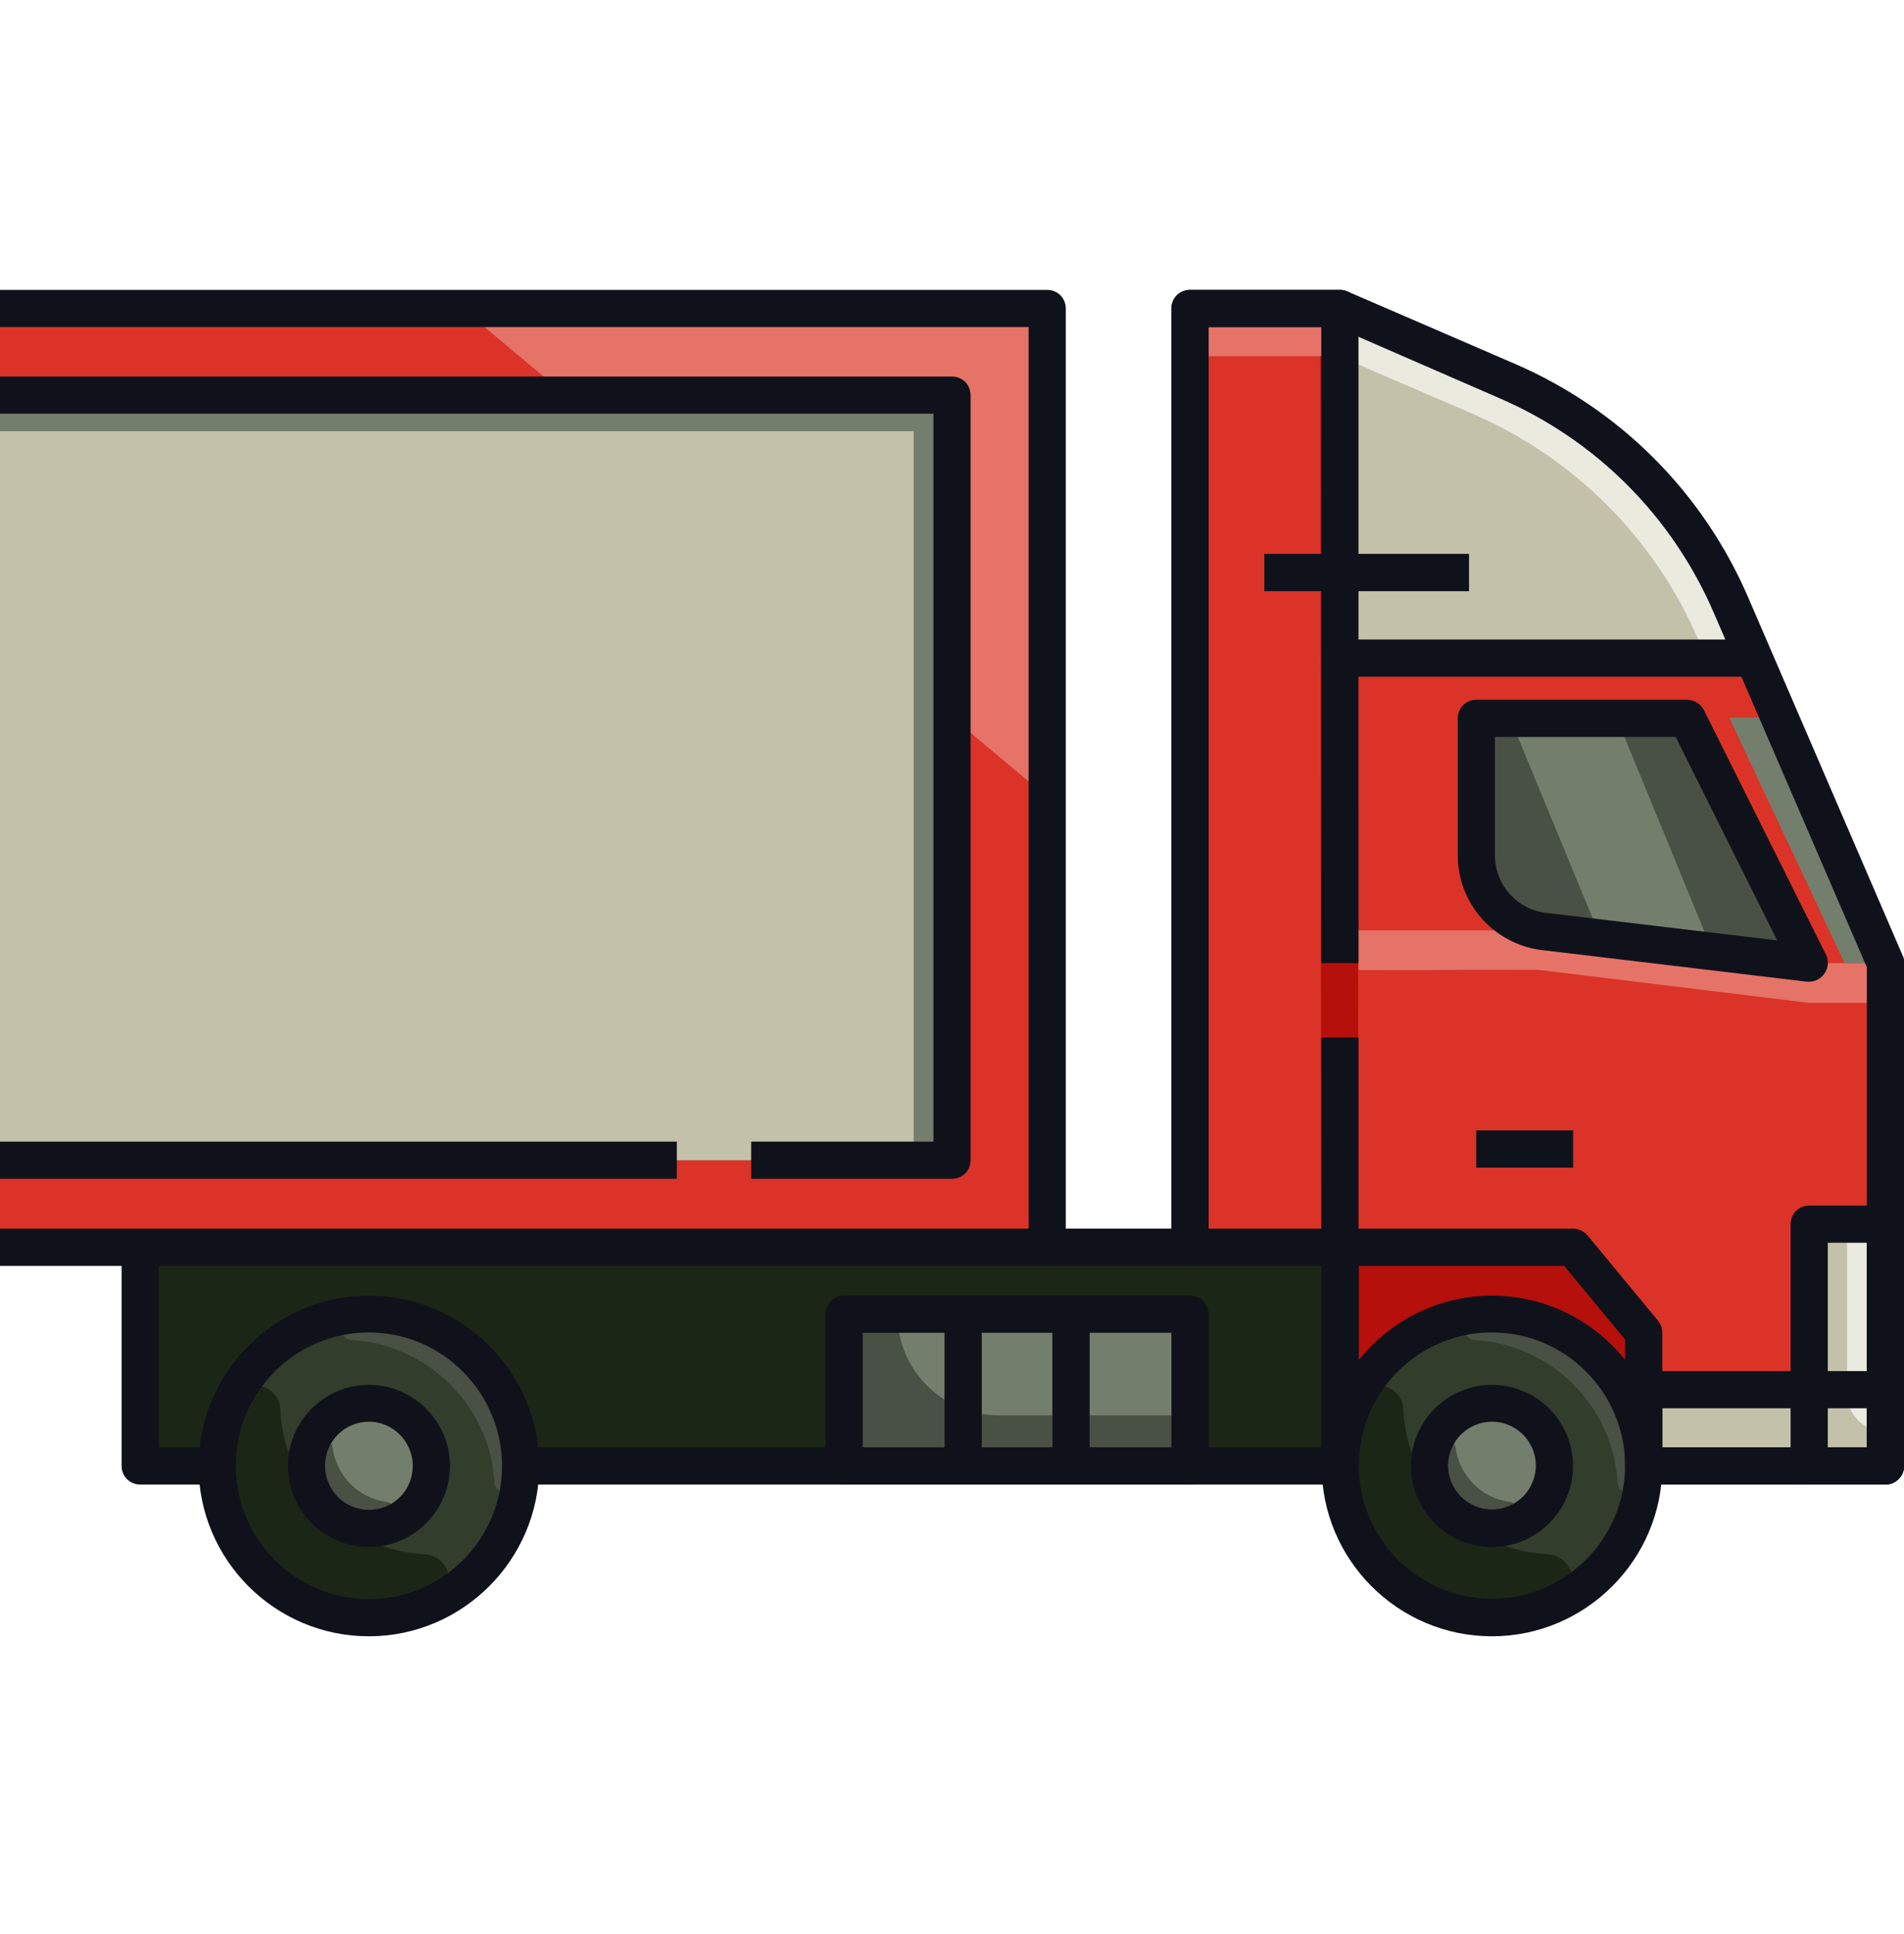 <svg width="64" height="65" viewBox="0 0 64 65" fill="none" xmlns="http://www.w3.org/2000/svg">
<g clip-path="url(#clip0_132_2276)">
<path d="M45.05 41.918H4.712V49.268H45.05V41.918Z" fill="#1C2617"/>
<path d="M55.25 41.918H45.038V49.268H55.25V41.918Z" fill="#B5100B"/>
<path d="M50.675 12.805L45.038 10.368H40V41.918H52.875L55.25 44.793V49.268H63.375V32.368L58.175 20.318C56.725 16.955 54.038 14.268 50.675 12.805Z" fill="#DB3328"/>
<path d="M58.175 20.33C56.725 16.955 54.038 14.268 50.663 12.818L45.038 10.368H45V22.118H58.95L58.175 20.33Z" fill="#C4C1AB"/>
<path d="M45.663 41.893L45.625 10.605L45.05 10.368L44.375 10.343L44.413 41.868H45L45.663 41.893Z" fill="#B5100B"/>
<path d="M12.4 54.368C15.217 54.368 17.5 52.085 17.5 49.268C17.5 46.451 15.217 44.168 12.4 44.168C9.583 44.168 7.3 46.451 7.3 49.268C7.3 52.085 9.583 54.368 12.4 54.368Z" fill="#323D2C"/>
<path d="M12.4 51.368C13.56 51.368 14.5 50.428 14.5 49.268C14.5 48.108 13.56 47.168 12.4 47.168C11.24 47.168 10.3 48.108 10.3 49.268C10.3 50.428 11.24 51.368 12.4 51.368Z" fill="#747E6C"/>
<path d="M50.15 54.368C52.967 54.368 55.25 52.085 55.25 49.268C55.25 46.451 52.967 44.168 50.15 44.168C47.333 44.168 45.05 46.451 45.05 49.268C45.05 52.085 47.333 54.368 50.15 54.368Z" fill="#323D2C"/>
<path d="M50.15 51.368C51.31 51.368 52.25 50.428 52.25 49.268C52.25 48.108 51.31 47.168 50.15 47.168C48.99 47.168 48.05 48.108 48.05 49.268C48.05 50.428 48.99 51.368 50.15 51.368Z" fill="#747E6C"/>
<path d="M60.875 41.118V46.743H55.25V49.243H60.812H63.375V46.705V41.118H60.875Z" fill="#C4C1AB"/>
<path d="M56.712 24.155H49.625V28.743C49.625 30.055 50.6 31.143 51.9 31.305L60.812 32.368L56.712 24.155Z" fill="#485143"/>
<path d="M52.875 37.993H49.625V39.243H52.875V37.993Z" fill="#323D2C"/>
<path d="M35.2 10.368H0V41.918H35.2V10.368Z" fill="#DB3328"/>
<path d="M35.2 10.368H15.537L35.2 26.78V10.368Z" fill="#E67368"/>
<path d="M32 13.28H0V38.993H32V13.28Z" fill="#747E6C"/>
<path d="M30.712 14.493H0V38.993H30.712V14.493Z" fill="#C4C1AB"/>
<path d="M40 44.155H28.375V49.255H40V44.155Z" fill="#485143"/>
<path d="M40 44.155H30.163C30.163 46.043 31.688 47.568 33.575 47.568H40V44.155Z" fill="#747E6C"/>
<path d="M33 44.118H31.75V49.243H33V44.118Z" fill="#485143"/>
<path d="M36.625 44.118H35.375V49.243H36.625V44.118Z" fill="#485143"/>
<path d="M49.375 18.618H42.5V19.868H49.375V18.618Z" fill="#323D2C"/>
<path d="M12.8 44.18C12.475 44.155 12.15 44.155 11.838 44.193C11.312 44.255 11.338 45.018 11.863 45.043C11.887 45.043 11.912 45.043 11.938 45.043C14.412 45.243 16.425 47.243 16.613 49.718C16.613 49.743 16.613 49.768 16.613 49.793C16.65 50.318 17.413 50.343 17.462 49.818C17.5 49.505 17.5 49.18 17.475 48.855C17.288 46.38 15.287 44.368 12.8 44.18Z" fill="#485143"/>
<path d="M14.213 52.23C11.65 52.08 9.575 50.005 9.425 47.443C9.425 47.418 9.425 47.405 9.425 47.38C9.387 46.493 8.187 46.243 7.8 47.043C7.437 47.78 7.25 48.618 7.3 49.505C7.412 52.118 9.55 54.255 12.162 54.368C13.05 54.405 13.887 54.218 14.625 53.868C15.425 53.48 15.162 52.293 14.287 52.243C14.262 52.23 14.238 52.23 14.213 52.23Z" fill="#1C2617"/>
<path d="M12.938 50.468C12.05 50.33 11.338 49.618 11.188 48.718C11.188 48.705 11.188 48.705 11.188 48.693C11.125 48.255 10.525 48.205 10.387 48.618C10.3 48.893 10.262 49.205 10.3 49.53C10.412 50.48 11.175 51.243 12.125 51.355C12.438 51.393 12.75 51.355 13.037 51.268C13.45 51.13 13.4 50.53 12.963 50.468C12.95 50.468 12.95 50.468 12.938 50.468ZM50.55 44.18C50.225 44.155 49.9 44.155 49.587 44.193C49.062 44.255 49.087 45.018 49.612 45.043C49.638 45.043 49.663 45.043 49.688 45.043C52.163 45.243 54.175 47.243 54.362 49.718C54.362 49.743 54.362 49.768 54.362 49.793C54.4 50.318 55.163 50.343 55.212 49.818C55.25 49.505 55.25 49.18 55.225 48.855C55.038 46.38 53.038 44.368 50.55 44.18Z" fill="#485143"/>
<path d="M51.962 52.23C49.4 52.08 47.325 50.005 47.175 47.443C47.175 47.418 47.175 47.405 47.175 47.38C47.138 46.493 45.938 46.243 45.55 47.043C45.188 47.78 45 48.618 45.05 49.505C45.163 52.118 47.3 54.255 49.913 54.368C50.8 54.405 51.638 54.218 52.375 53.868C53.175 53.48 52.913 52.293 52.038 52.243C52.013 52.23 51.987 52.23 51.962 52.23Z" fill="#1C2617"/>
<path d="M50.688 50.468C49.8 50.33 49.087 49.618 48.938 48.718C48.938 48.705 48.938 48.705 48.938 48.693C48.875 48.255 48.275 48.205 48.138 48.618C48.05 48.893 48.013 49.205 48.05 49.53C48.163 50.48 48.925 51.243 49.875 51.355C50.188 51.393 50.5 51.355 50.788 51.268C51.2 51.13 51.15 50.53 50.712 50.468C50.7 50.468 50.7 50.468 50.688 50.468Z" fill="#485143"/>
<path d="M45.663 32.605L51.688 32.593L60.812 33.705H63.375V32.368H60.812L51.688 31.268H45.663V32.605Z" fill="#E67368"/>
<path d="M58.125 24.118L62 32.368H63.375L59.825 24.118H58.125Z" fill="#747E6C"/>
<path d="M57.562 31.968L54.337 24.118H50.75L53.8 31.505L57.562 31.968Z" fill="#747E6C"/>
<path d="M63.375 48.118V41.118H62.087V46.83C62.087 47.543 62.663 48.118 63.375 48.118ZM49.55 13.93C52.913 15.393 55.6 18.08 57.062 21.443L57.35 22.105H58.962L58.188 20.318C56.737 16.943 54.05 14.255 50.675 12.805L45.038 10.368H45V11.968L49.55 13.93Z" fill="#EBEADF"/>
<path d="M45.038 10.368H40V11.968H45.038V10.368Z" fill="#E67368"/>
<path d="M12.4 54.993C9.237 54.993 6.675 52.418 6.675 49.268C6.675 46.118 9.25 43.543 12.4 43.543C15.55 43.543 18.125 46.118 18.125 49.268C18.125 52.418 15.55 54.993 12.4 54.993ZM12.4 44.781C9.925 44.781 7.925 46.793 7.925 49.255C7.925 51.718 9.925 53.743 12.4 53.743C14.875 53.743 16.875 51.73 16.875 49.268C16.875 46.806 14.863 44.781 12.4 44.781Z" fill="#10121B"/>
<path d="M12.4 51.993C10.9 51.993 9.675 50.768 9.675 49.268C9.675 47.768 10.9 46.543 12.4 46.543C13.9 46.543 15.125 47.768 15.125 49.268C15.125 50.768 13.9 51.993 12.4 51.993ZM12.4 47.781C11.588 47.781 10.925 48.443 10.925 49.255C10.925 50.068 11.575 50.743 12.4 50.743C13.225 50.743 13.875 50.081 13.875 49.268C13.875 48.456 13.213 47.781 12.4 47.781ZM50.15 51.993C48.65 51.993 47.425 50.768 47.425 49.268C47.425 47.768 48.65 46.543 50.15 46.543C51.65 46.543 52.875 47.768 52.875 49.268C52.875 50.768 51.65 51.993 50.15 51.993ZM50.15 47.781C49.337 47.781 48.675 48.443 48.675 49.255C48.675 50.068 49.337 50.73 50.15 50.73C50.962 50.73 51.625 50.068 51.625 49.255C51.625 48.443 50.962 47.781 50.15 47.781Z" fill="#10121B"/>
<path d="M50.15 54.993C46.987 54.993 44.425 52.418 44.425 49.268C44.425 46.118 47 43.543 50.15 43.543C53.312 43.543 55.875 46.118 55.875 49.268C55.875 52.418 53.3 54.993 50.15 54.993ZM50.15 44.781C47.675 44.781 45.675 46.793 45.675 49.255C45.675 51.718 47.688 53.73 50.15 53.73C52.612 53.73 54.625 51.718 54.625 49.255C54.625 46.793 52.612 44.781 50.15 44.781Z" fill="#10121B"/>
<path d="M63.375 49.893H55.25C54.9 49.893 54.625 49.618 54.625 49.268V46.705C54.625 46.355 54.9 46.08 55.25 46.08H63.375C63.725 46.08 64 46.355 64 46.705V49.268C64 49.605 63.725 49.893 63.375 49.893ZM55.875 48.643H62.75V47.33H55.875V48.643Z" fill="#10121B"/>
<path d="M63.375 49.893H60.812C60.462 49.893 60.188 49.618 60.188 49.268V41.143C60.188 40.793 60.462 40.518 60.812 40.518H63.375C63.725 40.518 64 40.793 64 41.143V49.268C64 49.605 63.725 49.893 63.375 49.893ZM61.438 48.643H62.75V41.768H61.438V48.643ZM45.038 49.893H17.5V48.643H44.413V42.543H5.337V48.643H7.3V49.893H4.712C4.362 49.893 4.087 49.618 4.087 49.268V41.918C4.087 41.568 4.362 41.293 4.712 41.293H45.05C45.4 41.293 45.675 41.568 45.675 41.918V49.268C45.663 49.605 45.388 49.893 45.038 49.893ZM60.812 32.993C60.788 32.993 60.763 32.993 60.737 32.993L51.825 31.93C50.212 31.73 49 30.368 49 28.743V24.143C49 23.793 49.275 23.518 49.625 23.518H56.712C56.95 23.518 57.163 23.655 57.275 23.868L61.375 32.08C61.475 32.28 61.462 32.53 61.325 32.718C61.212 32.893 61.013 32.993 60.812 32.993ZM50.25 24.78V28.743C50.25 29.73 50.987 30.568 51.975 30.68L59.737 31.605L56.325 24.768H50.25V24.78Z" fill="#10121B"/>
<path d="M52.875 37.993H49.625V39.243H52.875V37.993Z" fill="#10121B"/>
<path d="M59 21.493H45V22.743H59V21.493Z" fill="#10121B"/>
<path d="M45.038 42.543H40C39.65 42.543 39.375 42.268 39.375 41.918V10.368C39.375 10.018 39.65 9.743 40 9.743H45.038C45.388 9.743 45.663 10.018 45.663 10.368V32.368H44.413V10.993H40.625V41.293H44.413V34.868H45.663V41.905C45.663 42.255 45.388 42.543 45.038 42.543Z" fill="#10121B"/>
<path d="M63.375 49.893H55.25C54.9 49.893 54.625 49.618 54.625 49.268V45.018L52.575 42.543H40C39.65 42.543 39.375 42.268 39.375 41.918V10.368C39.375 10.018 39.65 9.743 40 9.743H45.038C45.125 9.743 45.212 9.755 45.288 9.793L50.925 12.23C54.45 13.755 57.237 16.543 58.763 20.08L63.962 32.13C64 32.205 64.013 32.293 64.013 32.38V49.28C64 49.605 63.725 49.893 63.375 49.893ZM55.875 48.643H62.75V32.505L57.6 20.58C56.2 17.343 53.65 14.793 50.425 13.393L44.913 10.993H40.625V41.293H52.875C53.062 41.293 53.237 41.38 53.362 41.518L55.737 44.393C55.825 44.505 55.875 44.643 55.875 44.793V48.643Z" fill="#10121B"/>
<path d="M49.375 18.618H42.5V19.868H49.375V18.618Z" fill="#10121B"/>
<path d="M35.2 42.543H0V41.293H34.575V10.993H0V9.743H35.2C35.55 9.743 35.825 10.018 35.825 10.368V41.918C35.825 42.255 35.55 42.543 35.2 42.543Z" fill="#10121B"/>
<path d="M32 39.618H25.25V38.368H31.375V13.905H0V12.655H32C32.35 12.655 32.625 12.93 32.625 13.28V38.993C32.625 39.343 32.35 39.618 32 39.618Z" fill="#10121B"/>
<path d="M22.75 38.368H0V39.618H22.75V38.368Z" fill="#10121B"/>
<path d="M40 49.893H28.375C28.025 49.893 27.75 49.618 27.75 49.268V44.168C27.75 43.818 28.025 43.543 28.375 43.543H40C40.35 43.543 40.625 43.818 40.625 44.168V49.268C40.625 49.605 40.35 49.893 40 49.893ZM29 48.643H39.375V44.793H29V48.643Z" fill="#10121B"/>
<path d="M33 44.118H31.75V49.243H33V44.118Z" fill="#10121B"/>
<path d="M36.625 44.118H35.375V49.243H36.625V44.118Z" fill="#10121B"/>
</g>
<defs>
<clipPath id="clip0_132_2276">
<rect width="64" height="64" fill="white" transform="translate(0 0.368)"/>
</clipPath>
</defs>
</svg>
